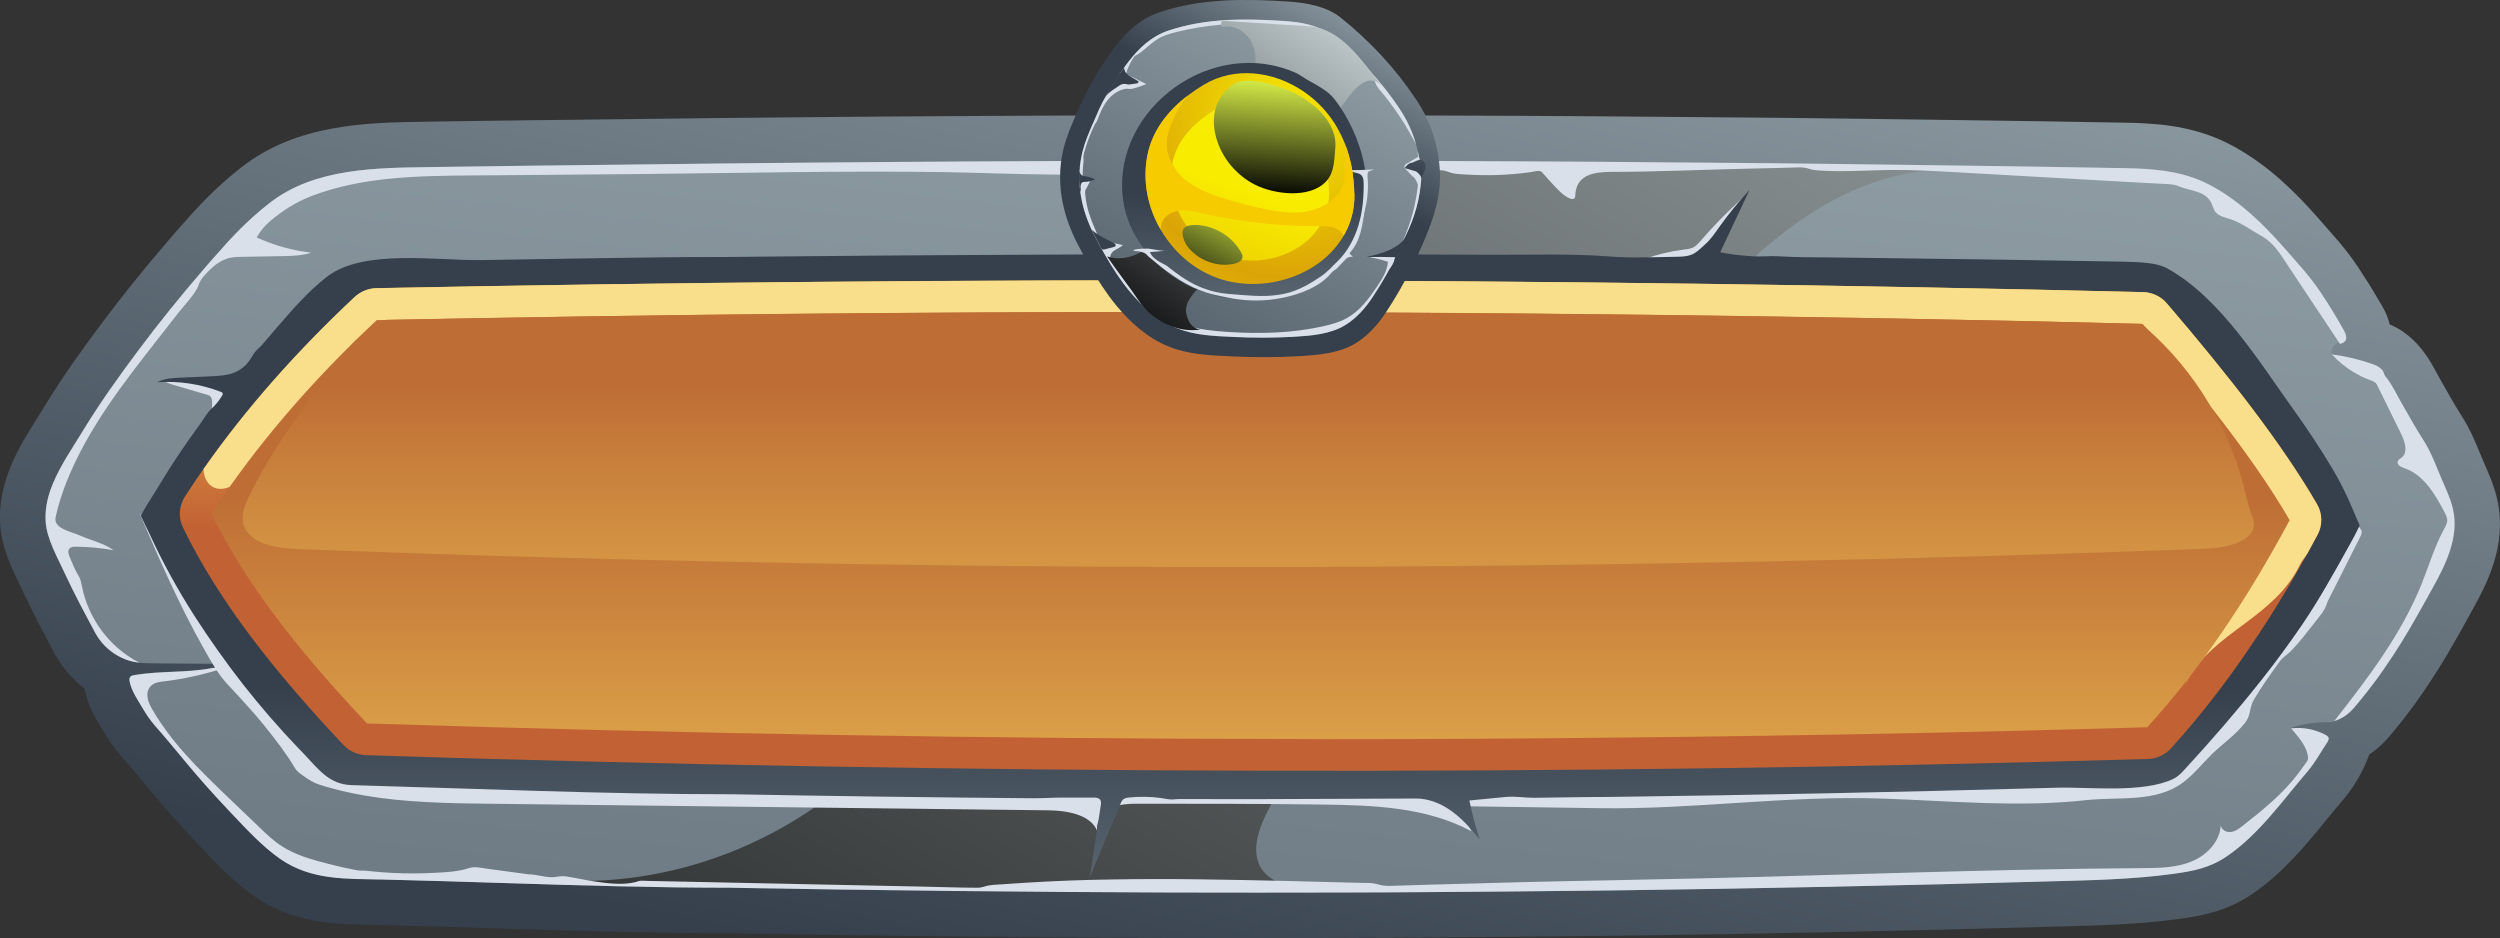 <?xml version="1.0" encoding="UTF-8"?>
<svg xmlns="http://www.w3.org/2000/svg" xmlns:xlink="http://www.w3.org/1999/xlink" viewBox="0 0 481.55 180.7">
  <rect x="0" y="0" width="481.55" height="180.7" fill="#333333" stroke="none"/>
  <defs>
    <style>
      .cls-1 {
        fill: #f6cb00;
        mix-blend-mode: multiply;
      }

      .cls-2 {
        fill: #f9df8c;
      }

      .cls-3 {
        fill: url(#_ÂÁ_Ï_ÌÌ_È_ËÂÌÚ_17-11);
      }

      .cls-4 {
        fill: url(#_ÂÁ_Ï_ÌÌ_È_ËÂÌÚ_17-10);
      }

      .cls-5 {
        fill: url(#_ÂÁ_Ï_ÌÌ_È_ËÂÌÚ_7);
      }

      .cls-6 {
        fill: url(#_ÂÁ_Ï_ÌÌ_È_ËÂÌÚ_11);
      }

      .cls-6, .cls-7, .cls-8, .cls-9 {
        mix-blend-mode: screen;
      }

      .cls-10 {
        fill: #d9e0ea;
      }

      .cls-11 {
        isolation: isolate;
      }

      .cls-7 {
        fill: url(#_ÂÁ_Ï_ÌÌ_È_ËÂÌÚ_11-2);
      }

      .cls-8 {
        fill: url(#_ÂÁ_Ï_ÌÌ_È_ËÂÌÚ_2);
      }

      .cls-9 {
        fill: url(#_ÂÁ_Ï_ÌÌ_È_ËÂÌÚ_2-2);
      }

      .cls-12 {
        fill: url(#_ÂÁ_Ï_ÌÌ_È_ËÂÌÚ_17-6);
      }

      .cls-13 {
        fill: url(#_ÂÁ_Ï_ÌÌ_È_ËÂÌÚ_17-7);
      }

      .cls-14 {
        fill: url(#_ÂÁ_Ï_ÌÌ_È_ËÂÌÚ_17-8);
      }

      .cls-15 {
        fill: url(#_ÂÁ_Ï_ÌÌ_È_ËÂÌÚ_17-5);
      }

      .cls-16 {
        fill: url(#_ÂÁ_Ï_ÌÌ_È_ËÂÌÚ_17-9);
      }

      .cls-17 {
        fill: url(#_ÂÁ_Ï_ÌÌ_È_ËÂÌÚ_17-2);
      }

      .cls-18 {
        fill: url(#_ÂÁ_Ï_ÌÌ_È_ËÂÌÚ_17-3);
      }

      .cls-19 {
        fill: url(#_ÂÁ_Ï_ÌÌ_È_ËÂÌÚ_17-4);
      }

      .cls-20 {
        fill: url(#_ÂÁ_Ï_ÌÌ_È_ËÂÌÚ_12-2);
      }

      .cls-21 {
        fill: url(#_ÂÁ_Ï_ÌÌ_È_ËÂÌÚ_12);
      }

      .cls-22 {
        fill: url(#_ÂÁ_Ï_ÌÌ_È_ËÂÌÚ_14);
      }

      .cls-23 {
        fill: url(#_ÂÁ_Ï_ÌÌ_È_ËÂÌÚ_13);
      }

      .cls-24 {
        fill: url(#_ÂÁ_Ï_ÌÌ_È_ËÂÌÚ_17);
      }
    </style>
    <linearGradient id="_ÂÁ_Ï_ÌÌ_È_ËÂÌÚ_17" data-name="¡ÂÁ˚ÏˇÌÌ˚È „‡‰ËÂÌÚ 17" x1="276.92" y1="-63.98" x2="219.53" y2="196.91" gradientUnits="userSpaceOnUse">
      <stop offset="0" stop-color="#9eacb3"/>
      <stop offset="1" stop-color="#35404c"/>
    </linearGradient>
    <linearGradient id="_ÂÁ_Ï_ÌÌ_È_ËÂÌÚ_17-2" data-name="¡ÂÁ˚ÏˇÌÌ˚È „‡‰ËÂÌÚ 17" x1="260.01" y1="-74.78" x2="196.67" y2="501.43" xlink:href="#_ÂÁ_Ï_ÌÌ_È_ËÂÌÚ_17"/>
    <linearGradient id="_ÂÁ_Ï_ÌÌ_È_ËÂÌÚ_2" data-name="¡ÂÁ˚ÏˇÌÌ˚È „‡‰ËÂÌÚ 2" x1="435.74" y1="-233.84" x2="100.31" y2="355.4" gradientUnits="userSpaceOnUse">
      <stop offset="0" stop-color="#dae6e9"/>
      <stop offset="1" stop-color="#000"/>
    </linearGradient>
    <linearGradient id="_ÂÁ_Ï_ÌÌ_È_ËÂÌÚ_17-3" data-name="¡ÂÁ˚ÏˇÌÌ˚È „‡‰ËÂÌÚ 17" x1="240.83" y1="244.22" x2="240.83" y2="132.46" xlink:href="#_ÂÁ_Ï_ÌÌ_È_ËÂÌÚ_17"/>
    <linearGradient id="_ÂÁ_Ï_ÌÌ_È_ËÂÌÚ_7" data-name="¡ÂÁ˚ÏˇÌÌ˚È „‡‰ËÂÌÚ 7" x1="240.87" y1="49.32" x2="240.87" y2="101.64" gradientUnits="userSpaceOnUse">
      <stop offset="0" stop-color="#f6cb51"/>
      <stop offset="1" stop-color="#c26234"/>
    </linearGradient>
    <linearGradient id="_ÂÁ_Ï_ÌÌ_È_ËÂÌÚ_12" data-name="¡ÂÁ˚ÏˇÌÌ˚È „‡‰ËÂÌÚ 12" x1="240.87" y1="187.88" x2="240.87" y2="95.76" gradientUnits="userSpaceOnUse">
      <stop offset="0" stop-color="#f6cf5a"/>
      <stop offset="1" stop-color="#be6e35"/>
    </linearGradient>
    <linearGradient id="_ÂÁ_Ï_ÌÌ_È_ËÂÌÚ_12-2" data-name="¡ÂÁ˚ÏˇÌÌ˚È „‡‰ËÂÌÚ 12" x1="240.44" y1="157.44" x2="240.44" y2="74.63" xlink:href="#_ÂÁ_Ï_ÌÌ_È_ËÂÌÚ_12"/>
    <linearGradient id="_ÂÁ_Ï_ÌÌ_È_ËÂÌÚ_17-4" data-name="¡ÂÁ˚ÏˇÌÌ˚È „‡‰ËÂÌÚ 17" x1="263.61" y1="-4.08" x2="245.57" y2="26.39" xlink:href="#_ÂÁ_Ï_ÌÌ_È_ËÂÌÚ_17"/>
    <linearGradient id="_ÂÁ_Ï_ÌÌ_È_ËÂÌÚ_17-5" data-name="¡ÂÁ˚ÏˇÌÌ˚È „‡‰ËÂÌÚ 17" x1="263.94" y1="-8.59" x2="205.87" y2="99.13" xlink:href="#_ÂÁ_Ï_ÌÌ_È_ËÂÌÚ_17"/>
    <linearGradient id="_ÂÁ_Ï_ÌÌ_È_ËÂÌÚ_17-6" data-name="¡ÂÁ˚ÏˇÌÌ˚È „‡‰ËÂÌÚ 17" x1="245.77" y1="-1.23" x2="246.06" y2="26.76" gradientTransform="translate(10.96 2.89) rotate(.94) scale(1.06 1) skewX(1.83)" xlink:href="#_ÂÁ_Ï_ÌÌ_È_ËÂÌÚ_17"/>
    <linearGradient id="_ÂÁ_Ï_ÌÌ_È_ËÂÌÚ_17-7" data-name="¡ÂÁ˚ÏˇÌÌ˚È „‡‰ËÂÌÚ 17" x1="212.22" y1="11.46" x2="212.48" y2="36.66" xlink:href="#_ÂÁ_Ï_ÌÌ_È_ËÂÌÚ_17"/>
    <linearGradient id="_ÂÁ_Ï_ÌÌ_È_ËÂÌÚ_17-8" data-name="¡ÂÁ˚ÏˇÌÌ˚È „‡‰ËÂÌÚ 17" x1="266.54" y1="1.73" x2="266.88" y2="33.98" xlink:href="#_ÂÁ_Ï_ÌÌ_È_ËÂÌÚ_17"/>
    <linearGradient id="_ÂÁ_Ï_ÌÌ_È_ËÂÌÚ_17-9" data-name="¡ÂÁ˚ÏˇÌÌ˚È „‡‰ËÂÌÚ 17" x1="223.26" y1="4.85" x2="218.84" y2="12.52" xlink:href="#_ÂÁ_Ï_ÌÌ_È_ËÂÌÚ_17"/>
    <linearGradient id="_ÂÁ_Ï_ÌÌ_È_ËÂÌÚ_17-10" data-name="¡ÂÁ˚ÏˇÌÌ˚È „‡‰ËÂÌÚ 17" x1="215.54" y1="10.41" x2="209.49" y2="33.23" xlink:href="#_ÂÁ_Ï_ÌÌ_È_ËÂÌÚ_17"/>
    <linearGradient id="_ÂÁ_Ï_ÌÌ_È_ËÂÌÚ_2-2" data-name="¡ÂÁ˚ÏˇÌÌ˚È „‡‰ËÂÌÚ 2" x1="261.4" y1="-5.55" x2="213.06" y2="67.64" xlink:href="#_ÂÁ_Ï_ÌÌ_È_ËÂÌÚ_2"/>
    <linearGradient id="_ÂÁ_Ï_ÌÌ_È_ËÂÌÚ_17-11" data-name="¡ÂÁ˚ÏˇÌÌ˚È „‡‰ËÂÌÚ 17" x1="241.66" y1="98.6" x2="239.7" y2="36.8" xlink:href="#_ÂÁ_Ï_ÌÌ_È_ËÂÌÚ_17"/>
    <radialGradient id="_ÂÁ_Ï_ÌÌ_È_ËÂÌÚ_14" data-name="¡ÂÁ˚ÏˇÌÌ˚È „‡‰ËÂÌÚ 14" cx="248.12" cy="22.77" fx="248.12" fy="22.77" r="45.26" gradientUnits="userSpaceOnUse">
      <stop offset="0" stop-color="#f8ec00"/>
      <stop offset=".68" stop-color="#dba406"/>
      <stop offset=".75" stop-color="#deac05"/>
      <stop offset=".86" stop-color="#e7c403"/>
      <stop offset=".99" stop-color="#f7ea00"/>
      <stop offset="1" stop-color="#f8ec00"/>
    </radialGradient>
    <linearGradient id="_ÂÁ_Ï_ÌÌ_È_ËÂÌÚ_13" data-name="¡ÂÁ˚ÏˇÌÌ˚È „‡‰ËÂÌÚ 13" x1="242.4" y1="31.29" x2="218.14" y2="95.12" gradientUnits="userSpaceOnUse">
      <stop offset=".09" stop-color="#f8ec00"/>
      <stop offset=".68" stop-color="#dba406"/>
      <stop offset=".75" stop-color="#deac05"/>
      <stop offset=".86" stop-color="#e7c403"/>
      <stop offset=".99" stop-color="#f7ea00"/>
      <stop offset="1" stop-color="#f8ec00"/>
    </linearGradient>
    <linearGradient id="_ÂÁ_Ï_ÌÌ_È_ËÂÌÚ_11" data-name="¡ÂÁ˚ÏˇÌÌ˚È „‡‰ËÂÌÚ 11" x1="246.25" y1="14.51" x2="244.7" y2="37.92" gradientUnits="userSpaceOnUse">
      <stop offset="0" stop-color="#e0f84b"/>
      <stop offset="1" stop-color="#000"/>
    </linearGradient>
    <linearGradient id="_ÂÁ_Ï_ÌÌ_È_ËÂÌÚ_11-2" data-name="¡ÂÁ˚ÏˇÌÌ˚È „‡‰ËÂÌÚ 11" x1="239.13" y1="36.13" x2="228" y2="57.99" xlink:href="#_ÂÁ_Ï_ÌÌ_È_ËÂÌÚ_11"/>
  </defs>
  <g class="cls-11">
    <g id="Layer_2">
      <g id="Layer_1-2" data-name="Layer_1">
        <g>
          <g>
            <g>
              <path class="cls-24" d="M239.79,180.7c-4.77,0-9.54,0-14.31-.02-28.51-.1-57.09-.41-84.94-.92h-.16c-6.26,0-13.07-.09-20.65-.26-7.98-.18-15.98-.43-23.97-.68-7.37-.23-14.75-.46-22.11-.64l-2.12-.04c-6.7-.1-15.04-.22-22.62-5.56-3.87-2.71-7.04-6.06-9.84-9.01l-1.91-2.02c-2.79-2.96-5.49-6-8-9.02l-1.38-1.66c-1.51-1.82-3.01-3.63-4.59-5.4-1.48-1.71-2.51-3.35-3.34-4.74l-.4-.65c-1.03-1.68-2.44-3.98-3.07-7.02-.03-.15-.05-.29-.07-.43-.81-.6-1.58-1.26-2.3-1.99-1.4-1.44-2.5-2.93-3.37-4.52l-.37-.69c-1.94-3.62-3.94-7.37-5.75-11.28-.26-.58-.54-1.15-.82-1.73-1.48-3.05-3.32-6.84-3.65-11.2-.04-.39-.05-.76-.05-1.16-.07-3.32.63-6.76,2.07-10.22,1.4-3.43,3.33-6.5,5.04-9.21.45-.72.9-1.42,1.31-2.12,3.75-6.17,7.94-11.91,11.17-16.22,4.01-5.37,8.38-10.8,12.97-16.11.81-.96,1.65-1.92,2.49-2.85,2.99-3.44,6.54-7.27,11.44-11.1,10.77-8.43,24.4-8.62,35.35-8.78l1.04-.02c9.53-.16,18.9-.26,28.29-.37l11.33-.13c5.65-.08,11.31-.14,16.98-.2l16.97-.16,16.98-.14,16.92-.1,16.94-.08,16.91-.04c5.63-.02,11.26-.02,16.92-.02s11.26,0,16.9.02c5.58,0,11.22.02,16.85.04l16.83.06,16.85.1c5.62.04,11.23.08,16.84.14l16.75.14c5.64.06,11.24.12,16.85.2,5.05.06,10.14.13,15.23.2l18.26.26c5.6.08,11.19.18,16.76.28,5.59.1,12.08.46,18.53,3.34.84.37,1.74.82,2.65,1.32,6.87,3.79,12.1,9.19,15.88,13.46l.68.77c.74.83,1.48,1.66,2.2,2.51,2,2.24,3.65,4.34,5.05,6.45,1.44,2.17,2.67,4.14,3.77,6.05l.21.34c.6.97,1.52,2.44,2.04,4.41.02.07.04.14.06.22,2.27.93,4.89,2.74,7.21,6.21.77,1.15,1.36,2.25,1.88,3.21.22.42.44.83.68,1.24l.82,1.44c1.13,1.98,2.19,3.85,3.33,5.62,1.62,2.56,2.71,5.22,3.5,7.18.18.41,1.02,2.4,1.02,2.4.81,1.85,1.72,3.94,2.28,6.44,2.02,9-2.33,16.81-4.92,21.47l-.43.79c-.51.93-1.02,1.86-1.54,2.77-.3.57-.62,1.12-.94,1.66-2.24,4-4.55,7.69-6.97,11.15-1.38,1.99-2.87,3.96-4.4,5.85l-.57.69c-.61.75-1.36,1.69-2.32,2.63-.8.78-1.66,1.48-2.57,2.08l-.13.36c-1.17,3.12-2.89,6.02-5.1,8.6-1.06,1.23-2.08,2.48-3.12,3.75-3.88,4.74-8.28,10.12-14.07,14.08-4.93,3.38-9.68,4.26-14.11,4.87-7.78,1.07-15.56,1.28-23.09,1.48l-2.01.05c-28,.8-56.44,1.39-84.53,1.74-13.71.16-27.39.28-41.1.36-3.41,0-6.78.02-10.15.04-6.42.01-12.8.02-19.18.02Z"/>
              <path class="cls-17" d="M468.45,113.45c-.66,1.2-1.31,2.43-1.99,3.61-.26.48-.55.96-.81,1.45-2.04,3.61-4.2,7.14-6.59,10.55-1.27,1.84-2.63,3.61-4.03,5.34-.72.85-1.4,1.77-2.21,2.58-.66.66-1.42,1.18-2.28,1.58-.35.15-.72.37-1.09.48-.46.13-1.01.04-1.49.07-1.12.02-2.23.13-3.35.28-.55.09-1.09.2-1.64.31-.18.04-1.51.46-1.58.39.77.83,1.73,1.47,2.78,1.86.53.2,1.07.35,1.64.42.24.02.48.02.72,0,.53-.07.99.11,1.51.22-.83,2.19-2.06,4.23-3.57,6-4.77,5.58-9.33,12.09-15.46,16.29-3.31,2.28-6.46,2.89-10.38,3.44-7.97,1.09-16.23,1.23-24.15,1.45-28.11.81-56.25,1.38-84.39,1.75-12.09.13-24.15.26-36.24.33-1.6,0-3.2.02-4.8.02-3.37,0-6.77.02-10.14.04-11.15.02-22.27.04-33.41,0-28.27-.11-56.54-.39-84.83-.92-6.92,0-13.84-.11-20.76-.26-2.52-.04-5.06-.11-7.58-.2-12.85-.33-25.68-.83-38.49-1.12-6.98-.18-13.9.22-19.93-4.01-3.53-2.47-6.55-5.82-9.48-8.89-.28-.31-.59-.63-.9-.96-2.63-2.78-5.19-5.67-7.66-8.63-2.04-2.45-4.03-4.9-6.15-7.29-.9-1.03-1.64-2.19-2.34-3.37-.94-1.58-2.04-3.15-2.43-4.99-.04-.31-.07-.68.13-.92.18-.22.46-.28.72-.31,4.99-.9,10.2-.42,15.11-1.4,1.01-.18,1.99-.44,2.96-.77-4.55-.02-9.09-.04-13.62-.09-1.16,0-2.3-.02-3.44-.13-.44-.07-.85-.13-1.29-.22-2.01-.46-3.85-1.55-5.32-3-.72-.74-1.36-1.6-1.86-2.52-2.01-3.77-4.07-7.55-5.87-11.45-1.4-3.07-3.48-6.61-3.7-10.01-.02-.18-.02-.35-.02-.53-.07-2.32.5-4.58,1.4-6.74,1.49-3.61,3.85-7.01,5.76-10.16,3.26-5.36,6.92-10.49,10.69-15.5,4.01-5.36,8.21-10.55,12.59-15.63.81-.94,1.58-1.84,2.36-2.69,3.2-3.68,6.22-6.85,10.34-10.09,8.76-6.83,20.74-6.77,31.14-6.94,13.36-.22,26.41-.33,39.59-.48,5.67-.09,11.32-.15,16.97-.22,5.67-.04,11.3-.09,16.97-.15,5.65-.04,11.28-.09,16.95-.13,5.65-.04,11.28-.07,16.93-.11,5.65-.02,11.25-.07,16.9-.09,5.65,0,11.28,0,16.9-.02s11.25-.02,16.88-.02c3.04,0,6.07,0,9.11.02,2.58-.02,5.19,0,7.77,0,5.61,0,11.21.02,16.84.02,5.61.02,11.23.04,16.84.07,5.61.04,11.21.07,16.82.11s11.21.07,16.82.13c5.58.04,11.19.11,16.77.15,5.61.04,11.19.11,16.79.2,5.58.04,11.17.13,16.75.22,1.16.02,2.34.02,3.5.04,4.42.07,8.82.13,13.23.2,5.58.07,11.17.18,16.73.28,5.32.09,10.34.44,15.13,2.56.63.28,1.29.61,1.93.96,5.26,2.91,9.63,7.14,13.6,11.63.92,1.05,1.86,2.08,2.76,3.15,1.6,1.8,3.13,3.66,4.44,5.63,1.23,1.84,2.39,3.7,3.48,5.58.48.81,1.12,1.69,1.36,2.61.04.11.07.24.07.37-.02.44-.37.61-.74.77-.99.39-2.63,1.38-1.75,2.69.28.44.81.61,1.29.77,1.12.35,2.23.7,3.35,1.03.42.13.81.22,1.23.22.33-.02.61-.07.94,0,1.75.31,3.13,1.8,4.07,3.22.85,1.27,1.51,2.65,2.28,3.99,1.42,2.47,2.8,4.97,4.36,7.4,1.14,1.8,1.99,3.83,2.78,5.82.2.46.39.9.57,1.34.83,1.97,1.8,3.92,2.26,6,1.23,5.45-1.47,10.73-4.03,15.33Z"/>
              <path class="cls-8" d="M379.57,32.98c-11.08-1.47-22.33,2.5-31.64,8.69-9.31,6.2-16.97,14.52-24.55,22.73-11.23,12.2-22.47,24.39-33.68,36.59-6.31,6.85-12.61,13.71-18.92,20.56-3.15,3.44-6.31,6.85-9.46,10.29-1.58,1.71-3.13,3.46-4.73,5.12-5.1,5.32-9.02,12.52-12.31,19.07-1.4,2.78-2.69,5.82-2.21,8.89.5,3.07,2.8,4.71,5.58,5.5,1.51.42,2.96.44,4.51.5,7.23.26,14.45.7,21.68.92-1.6,0-3.2.02-4.8.02-3.37,0-6.77.02-10.14.04-11.15.02-22.27.04-33.41,0-28.27-.11-56.54-.39-84.83-.92-6.92,0-13.84-.11-20.76-.26-2.52-.04-5.06-.11-7.58-.2-.68-.26-1.36-.55-2.04-.85,11.58.28,23.21-2.19,33.79-6.94,6.57-2.93,12.74-6.77,18.31-11.34,6.2-5.1,10.73-11.36,16.05-17.25,7.75-8.56,15.5-17.14,23.25-25.71,15.5-17.14,31.01-34.29,46.51-51.43,3.46-3.85,7.09-7.97,8.01-13.05.94-5.1-2.06-11.3-7.23-11.78.42-.42.81-.81,1.23-1.2,2.58-.02,5.19,0,7.77,0,5.61,0,11.21.02,16.84.02,5.61.02,11.23.04,16.84.07,5.61.04,11.21.07,16.82.11s11.21.07,16.82.13c5.58.04,11.19.11,16.77.15,5.61.04,11.19.11,16.79.2,5.58.04,11.17.13,16.75.22,1.16.02,2.34.02,3.5.04.15.35.28.72.44,1.07Z"/>
              <path class="cls-10" d="M450.01,94.22c.83,2.64,2.27,5.08,4.18,7.08.34.35.72.75.72,1.24,0,.29-.13.55-.26.81-1.27,2.52-2.54,5.05-3.81,7.57-.65,1.28-1.29,2.56-1.94,3.84-.28.56-.58,1.1-.77,1.7-.4,1.23-1.32,2.22-2.11,3.23-1.51,1.93-3.05,3.99-4.78,5.74-.69.7-1.5,1.12-2.09,1.94-1.76,2.4-3.49,4.85-5.01,7.4-.58.96-.63,1.93-.93,2.98-.16.55-.44,1.04-.79,1.5-1.8,2.31-4.33,4.02-6.41,6.06-1.84,1.81-3.46,3.88-5.53,5.42-5.26,3.92-12.19,2.69-18.71,3.4-13.01,1.43-26.14.13-39.22-.31-18.68-.63-35.85,2.12-54.54,1.85-9.05-.13-18.1-.26-27.14-.39.86,1.62,1.71,3.24,2.57,4.85-8.64-4.68-18.89-5.03-28.71-5.16-11.71-.16-23.43-.16-35.15-.16-2.01,0-4.11.02-5.87.99-1.76.97-2.99,3.21-2.13,5.03-.81-3.83-5.8-4.71-9.71-4.75-35.74-.42-71.49-.84-107.23-1.26-4.19-.05-8.38-.1-12.57-.33-3.97-.21-7.94-.58-11.86-1.26-1.95-.34-3.89-.75-5.8-1.25-.96-.25-1.91-.53-2.85-.83-1.16-.37-1.97-.9-2.99-1.61-.6-.42-1.32-.87-1.7-1.51-1.67-2.82-3.72-5.48-5.78-8.04-1.5-1.87-3.09-3.66-4.71-5.43-.82-.9-1.66-1.79-2.49-2.68-1.91-2.03-3.19-4.4-4.57-6.83-4.75-8.4-8.61-17.26-12.41-26.13,10.06,12.71,21.64,24.82,31.7,37.53,2.69,3.4,5.5,6.91,9.37,8.88,3.95,2.02,8.55,2.22,12.98,2.36,107.09,3.55,214.33,2.73,321.36-2.43,5.92-.29,12.08-.65,17.26-3.54,4.23-2.36,7.41-6.19,10.31-10.07,8.21-10.95,14.91-24.83,20.16-37.47Z"/>
              <path class="cls-10" d="M330.51,46.63c-.89,1.22-1.85,2.44-3.17,3.17-1.83,1.02-4.06.94-6.14.69-1.4-.16-2.79-.39-4.17-.68,2.37-.85,4.84-1.43,7.34-1.74.63-.08,1.28-.14,1.85-.44.54-.29.95-.77,1.35-1.23,1.09-1.26,2.21-2.5,3.37-3.7,1.16-1.2,2.35-2.37,3.57-3.51.34-.32.68-.63,1.03-.94.18-.16.36-.32.53-.48.13-.12.29-.31.45-.37-.68,1.25-1.5,2.45-2.26,3.65-.77,1.21-1.55,2.42-2.36,3.6-.45.66-.91,1.31-1.38,1.96Z"/>
              <path class="cls-10" d="M39.81,76c.22.06.45.13.63.28.42.34.43.96.42,1.49-.03,1-.06,2-.1,3,1.28-2.19,2.53-4.4,3.73-6.63-1.99-1.08-4.37-1.07-6.63-1.02-1,.02-1.99.04-2.99.06-.51,0-1.02.02-1.53.03-.23,0-.47,0-.7.01-.12,0-.56-.06-.66.03-.47.44,1.53.91,1.7.97.96.28,1.91.56,2.87.84,1.08.32,2.16.63,3.24.95Z"/>
              <path class="cls-10" d="M52.58,124.04c-.89-1.76-1.79-3.64-1.64-5.6.03-.33.09-.67.29-.93.31-.41.86-.53,1.37-.62,7.25-1.29,14.55-2.32,21.87-3.11-1.46-.55-3.01-.54-4.57-.47-4.95.24-9.92.21-14.87-.07-2.84-.16-5.76-.41-8.49.4,1.16,2.06,1.85,4.35,2.79,6.52.94,2.17,2.21,4.3,4.18,5.61-.16-.68-.62-1.11-.93-1.74Z"/>
              <path class="cls-10" d="M433.62,95c1.67.2,3.36.51,4.86,1.27,1.5.76,2.82,2.01,3.35,3.61.51,1.54.25,3.22-.02,4.82,1.21-1.34,2.12-2.96,2.63-4.7.09-.31.17-.64.11-.96-.05-.26-.18-.49-.31-.71-.78-1.33-1.58-2.64-2.41-3.93-.22-.35-.45-.7-.77-.95-.49-.39-1.13-.51-1.75-.6-.19-.03-.37-.05-.56-.08-2.09-.26-4.19-.29-6.29-.23-.39.01-.73,0-1.11-.08-.4-.08-.79.02-1.19.09-1.03.17-2.07.31-3.11.41-1.04.11-2.09.18-3.13.22-.52.02-1.05.04-1.57.04-.26,0-.52,0-.79,0-.24,0-.52.03-.75,0,.84.15,1.68.31,2.52.47,1.04.2,2.07.41,3.11.62.52.11,1.03.21,1.55.32.18.04.35.06.53.03.3-.05.57-.02.88,0,1.26.08,2.51.15,3.76.29.16.02.31.03.47.05Z"/>
              <path class="cls-18" d="M453.61,99.09c-1.54-3.7-2.86-6.36-4.42-8.94-2.2-3.68-4.68-7.44-7.36-11.18-6.66-9.28-14.19-21.65-24.41-27.29-.16-.1-.34-.18-.5-.24-1.74-.78-4.5-.98-8.12-1.04-5.58-.1-11.14-.2-16.71-.28-5.56-.08-11.14-.18-16.71-.24-5.58-.08-11.14-.16-16.73-.22-1.61-.02-3.23-.04-4.84-.06-3.78-.05-7.56,0-11.33-.24-1.67-.1-3.32.13-5,0-2.05-.16-4.12-.32-6.13-.77,1.88-4.01,3.76-8.01,5.65-12.02-2.06,2.22-3.98,4.57-5.74,7.03-.85,1.19-1.68,2.46-2.79,3.44-.82.73-1.68,1.66-2.72,2.04-.95.35-1.98.37-2.99.38-4.2.07-8.43.28-12.6-.05-7.64-.6-15.38-.3-23.04-.34-20.94-.1-41.89-.17-62.84-.09-5.64.02-11.26.02-16.89.04-11.24.04-22.51.12-33.77.18-5.64.04-11.28.1-16.91.14-5.64.06-11.28.1-16.93.16-15.77,0-31.55.38-47.32.6-8.1.12-22.55-2.2-29.47,3.2-3.72,2.92-6.28,5.88-10.18,10.4-.8.93-1.58,1.89-2.4,2.8-.46.51-1.03.92-1.42,1.48-.56.81-.95,1.64-1.66,2.34-.68.66-1.49,1.19-2.38,1.52-1.35.5-2.81.57-4.24.64l-5.87.26c-1.55.07-3.17.15-4.54.88,4.14-.28,8.34.35,12.22,1.85.15.06.31.13.37.28.06.16-.03.33-.12.48-.58.96-1.25,1.79-2.07,2.53-.77.7-1.35,1.8-1.96,2.64-.81,1.11-1.61,2.22-2.39,3.34-1.75,2.5-3.44,5.04-5.02,7.65-.5.82-1.02,1.66-1.56,2.52-.84,1.32-2,3.16-2.64,4.44.22.48.46.98.66,1.4.38.74.72,1.48,1.06,2.18,2.44,5.32,5.34,10.6,8.6,15.69,2.94,4.58,6.1,9.02,9.38,13.23,3.34,4.24,6.9,8.36,10.62,12.24l1.1,1.14c2.78,2.94,4.88,5.88,9.18,6,24.31.68,48.64,1.76,72.95,1.76h.34c19.3.36,38.61.61,57.91.77,1.89.02,3.82-.13,5.74-.13,1.98,0,3.96,0,5.94,0,.48,0,1.04.04,1.31.43.21.31.17.72.11,1.09-.72,4.63-1.43,9.26-2.14,13.9,1.97-4.73,3.94-9.46,5.92-14.18.14-.33.28-.67.56-.9.32-.26.75-.32,1.15-.36,1.99-.2,4.01-.17,5.99.09.86.11,1.71.37,2.57.28.95-.1,1.91-.07,2.87-.06,4.23,0,8.45.01,12.68.01h.63c10.16,0,20.34-.11,30.49-.12,2.3,0,4.55.86,6.44,2.14,2.29,1.54,4.13,3.64,5.85,5.79-.82-2.47-1.49-5-2.01-7.55,2.34-.23,4.67-.45,7.01-.68,1.88-.18,3.67.18,5.56.16,4.75-.05,9.49-.16,14.24-.16,27.95-.36,56.26-.94,84.11-1.72l2.16-.06c6.32-.18,16.71,1.12,22.55-1.72.88-.42,1.56-1.16,2.22-1.88,5.02-5.44,9.94-11.12,14.55-16.93,2.84-3.58,5.52-7.22,7.96-10.8,3.2-4.7,5.98-9.66,9.3-15.65.36-.66,1.3-2.36,1.82-3.56-.08-.18-.7-1.58-.92-2.1ZM435.13,114.77c-2.3,3.4-4.84,6.82-7.52,10.2-4.14,5.24-8.84,10.7-13.97,16.27-.98.28-3.02.62-7.12.62-1.58,0-3.16-.04-4.66-.08-1.56-.04-3.02-.08-4.38-.08-.56,0-1.1,0-1.62.02l-2.16.06c-27.79.78-56.04,1.36-83.95,1.72-22.33.28-45.02.42-67.47.42-5.56,0-11.12,0-16.69-.02-27.93-.1-56.32-.4-84.37-.92h-.42c-17.65,0-35.55-.58-52.88-1.14-6.46-.2-12.9-.42-19.35-.6-.44-.4-1.1-1.12-1.6-1.66-.38-.42-.76-.84-1.16-1.24l-1.1-1.16c-3.5-3.66-6.86-7.52-9.98-11.52-.94-1.2-2.08-2.29-2.89-3.56-.98-1.55-1.97-3.1-2.95-4.66-.23-.36-.47-.78-.34-1.19.17-.57.9-.72,1.5-.76,8.86-.67,17.72-1.33,26.58-2-8.52-.83-17.05-1.65-25.57-2.48-1.8-.17-3.63-.36-5.3-1.04-1.18-.48-2.28-1.25-3.03-2.3-.32-.45-.57-.95-.9-1.4-.47-.66-.83-1.38-1.2-2.1-.47-.89-.92-1.78-1.37-2.68-.08-.17-.88-1.48-.79-1.62.5-.78.98-1.54,1.42-2.28,2.92-4.8,6.42-9.62,9.16-13.29,3.54-4.74,7.36-9.46,11.34-14.07,3.64-4.22,5.82-6.74,8.78-9.06.32-.24,2.26-1.48,9.64-1.48,2.3,0,4.66.12,6.94.22,2.18.1,4.22.18,6.12.18h.74c4.74-.06,9.48-.14,14.25-.22,10.8-.18,21.97-.38,32.93-.38,5.74-.06,11.36-.1,17.01-.16,5.64-.04,11.26-.1,16.91-.14,11.24-.06,22.49-.14,33.73-.18,5.62-.02,11.24-.02,16.85-.04,5.76-.02,11.54-.02,17.31-.02,32.21,0,65,.16,100.22.5,5.58.06,11.14.12,16.73.2,5.56.06,11.14.14,16.71.22,5.56.06,11.12.16,16.69.24,5.56.08,11.12.18,16.69.28,2.68.04,3.86.16,4.36.26,6.5,3.78,12.4,12.24,17.61,19.71,1.06,1.52,2.1,3.02,3.1,4.42.99,1.38,2.66,2.84,2.47,4.73-5.69,2.62-11.98,3.94-18.25,3.83,6.78.08,13.56.56,20.3,1.42.47.06.95.13,1.37.35,1.02.55,1.33,1.77,1.97,2.65.29.4.71.63.97,1.05.14.23,1.04,1.81.93,2.01-2.96,5.36-5.52,9.84-8.32,13.97Z"/>
              <path class="cls-10" d="M448.39,142.83s-.06.09-.09.13c-1.26,1.89-2.35,3.91-3.83,5.65-4.78,5.56-9.32,12.08-15.47,16.29-3.3,2.26-6.44,2.88-10.36,3.42-7.98,1.1-16.23,1.24-24.15,1.46-28.13.8-56.26,1.38-84.39,1.74-13.69.16-27.35.28-41.04.36-3.38,0-6.76.02-10.14.04-11.14.02-22.27.04-33.41,0-28.27-.1-56.54-.4-84.81-.92-6.92,0-13.85-.1-20.77-.26-15.37-.34-30.73-.96-46.08-1.32-6.98-.16-13.91.22-19.91-4-3.54-2.48-6.56-5.82-9.48-8.88-.3-.32-.6-.64-.9-.96-2.64-2.8-5.2-5.68-7.66-8.64-2.04-2.44-4.04-4.9-6.16-7.28-.9-1.04-1.64-2.2-2.34-3.38-.94-1.58-2.04-3.14-2.42-4.98-.06-.32-.08-.68.12-.92.18-.22.46-.28.72-.32,5-.88,10.2-.4,15.13-1.38.86-.04,1.74-.08,2.62-.14-3.88,1.3-7.88,2.2-11.94,2.7-.92.1-1.94.24-2.58.9-1.2,1.26-.56,3.02.14,4.26.6,1.08,1.26,2.12,1.96,3.12,1.4,2.04,2.94,3.96,4.58,5.78,2.6,2.9,5.4,5.6,8.22,8.3,1.98,1.9,3.96,3.8,5.96,5.7,1.38,1.34,2.76,2.66,4.38,3.7,2.72,1.76,5.92,2.62,9.04,3.42,1.54.4,3.1.76,4.66,1.06.56.1,1.1.24,1.68.22.58-.04,1.16.06,1.76.12,1.36.14,2.74.26,4.12.32,2.76.14,5.54.14,8.3-.02,2.22-.12,4.36-.22,6.46-.9,1.04-.34,2.1-.1,3.14.06,2.8.38,5.6.76,8.4,1.14,1.66,0,3.28.68,4.94.54.48-.04.96-.18,1.44-.18.32-.02.64.02.96.06,1.88.28,3.76.74,5.66,1,2.4.34,5.14.66,7.54.08.18-.04.34-.12.54-.18.56-.18,1.22-.06,1.8-.06,3.52.08,7.04.16,10.58.22,7.04.16,14.11.3,21.17.44,7.06.16,14.15.3,21.21.44,3.52.08,7.04.2,10.56.22.48,0,.88-.08,1.34-.22,1.14-.4,2.44-.36,3.64-.46,1.4-.1,2.8-.2,4.22-.28,5.62-.36,11.24-.56,16.89-.64,5.64-.1,11.28-.1,16.93-.02,5.62.06,11.26.2,16.91.32,1.24.04,2.48.06,3.72.1,3.44.08,6.86.16,10.3.26.96.02,1.96-.04,2.9.2.92.26,1.68.42,2.66.38,2.82-.08,5.66-.18,8.5-.26,5.66-.16,11.34-.32,17.01-.46,5.66-.14,11.34-.26,17.01-.36,1.56-.04,3.12-.06,4.68-.1,32.91-.58,64.82-2.04,97.74-2.24,3.24-.02,6.56-.06,9.54-1.32,2.9-1.22,5.4-3.88,5.52-6.96.06.78.96,1.4,1.8,1.34.94-.06,1.74-.68,2.48-1.26,3.83-3,7.7-6.14,10.65-10.04.54-.71,1.03-1.45,1.58-2.16.21-.26.31-.5.3-.84-.08-1.9-1.59-3.72-2.75-5.09-.17-.2-.33-.39-.5-.59,2.27-.27,4.62.17,6.64,1.26.26.14.53.32.59.6.05.23-.05.46-.18.67Z"/>
              <path class="cls-10" d="M468.46,113.45c-.66,1.2-1.32,2.42-2,3.6-.26.5-.54.98-.82,1.46-2.02,3.6-4.2,7.14-6.58,10.54-1.28,1.84-2.62,3.62-4.02,5.34-1.32,1.58-2.42,3.22-4.38,4.1-.34.16-.68.28-1.02.38,6.5-8.28,12.96-16.75,16.87-26.53,1.4-3.5,2.46-7.14,4.28-10.46.3-.54.62-1.12.6-1.74-.02-.5-.26-.96-.48-1.4-1.84-3.48-4.02-7.28-7.74-8.54-.68-.24-1.54-.68-1.32-1.34.12-.34.48-.5.76-.72,1.26-1,.66-3-.06-4.46-1.57-3.18-3.1-6.38-4.69-9.54-.34-.67-1-.79-1.65-1.05-1.81-.7-3.5-1.69-5.01-2.91-.72-.59-1.4-1.22-2.03-1.91,2.63.33,5.22.95,7.72,1.82.68.24,1.41.55,1.91,1.09.25.27.35.55.45.89.11.36.39.62.62.92,1.06,1.42,1.79,3.03,2.67,4.55,1.42,2.48,2.8,4.98,4.36,7.4,1.14,1.8,1.98,3.84,2.78,5.82.2.46.38.9.56,1.34.84,1.98,1.8,3.92,2.26,6,1.22,5.44-1.46,10.72-4.02,15.33Z"/>
              <path class="cls-10" d="M451.63,65.77c-.22.26-.56.4-.9.48-3.26-4.92-6.54-9.82-9.8-14.75-1.66-2.48-2.86-4.7-5.44-6.12-2.06-1.12-3.84-2.56-6.12-3.24-.98-.3-2.08-.56-2.68-1.38-.34-.46-.46-1.06-.7-1.58-1.16-2.46-3.94-2.34-6.1-3.22-.7-.3-1.26-.42-2.04-.48-2.12-.12-4.24-.22-6.36-.34-4.24-.24-8.46-.48-12.7-.72-7.42-.42-14.85-.84-22.27-1.26-4.08-.22-8.18-.46-12.28-.42-4.04.04-8.06.34-12.1.18-1.26-.05-2.56-.04-3.76-.43-1.18-.39-2.44-.22-3.67-.19-3.02.07-6.04.14-9.06.21-8.46.2-16.94.6-25.4.6-1.59.04-3.24.09-4.65.82-1.46.75-2.05,1.99-2.16,3.55-.01.21.01.49-.13.66-.26.31-.61.21-.94.08-1.17-.46-2.2-1.61-3.05-2.5-.63-.65-1.22-1.34-1.83-2.01-.4-.44-.56-.77-1.13-.78-.51-.01-1.09.17-1.6.24-2.05.28-4.11.46-6.18.54-2.06.07-4.11.04-6.17-.09-.94-.06-1.95-.06-2.87-.32-.58-.17-1.09-.43-1.7-.48-2.06-.17-4.22.04-6.29.06-2.12.03-4.25.05-6.37.08-8.49.11-16.99.22-25.48.32-3.69.05-7.39.09-11.08.14-1.92.02-3.84.25-5.59,1.1-2.54,1.23-.83,4.42-1.24,6.55-.25-2.68-.83-5.85-3.3-6.92-.92-.4-1.94-.41-2.94-.42-.13,0-.25,0-.38,0-4.23-.04-8.47-.08-12.71-.11-6.99-.05-13.92-.36-20.92-.47-19.59-.28-39.17.2-58.76.38-8.5.06-17.03.14-25.53.22-2.12.02-4.26.04-6.38.04-10.46.1-21.19.24-30.93,4-2.93,1.13-5.5,2.77-7.87,4.77-1.06.89-1.95,1.97-2.63,3.18,3.32,1.52,6.89,2.52,10.52,2.93-1.83.6-3.8.64-5.73.67-2.48.04-4.97.08-7.45.13-.89.01-1.79.03-2.65.24-1.53.38-2.82,1.34-3.91,2.45-.56.57-1.17,1.2-1.59,1.89-.3.49-.41,1.06-.69,1.56-.91,1.66-2.4,3.14-3.57,4.63-1.27,1.62-2.54,3.24-3.8,4.86-6.78,8.64-13.67,17.45-17.73,27.67-.88,2.22-1.62,4.48-2.12,6.82-.48,2.24,2.82,2.74,4.92,3.66,2.08.92,4.4,1.4,6.24,2.74-2.4-.44-4.84-.66-7.3-.68-.42,0-.92.02-1.2.36-.38.42-.18,1.08.04,1.62.54,1.3,1.02,2.5,1.74,3.68.36.62.48,1.24.62,1.94.3,1.54.76,3.02,1.4,4.44,1.26,2.86,3.14,5.42,5.5,7.48,1.28,1.1,2.66,2.06,4.16,2.82-.44-.06-.86-.12-1.3-.22-2.02-.46-3.86-1.54-5.32-3-.72-.74-1.36-1.58-1.86-2.5-2.02-3.78-4.06-7.56-5.86-11.46-1.4-3.06-3.48-6.6-3.7-10-.02-.18-.02-.34-.02-.52-.06-2.32.5-4.58,1.4-6.74,1.48-3.62,3.86-7.02,5.76-10.16,3.26-5.36,6.92-10.48,10.68-15.51,4-5.36,8.2-10.56,12.58-15.63.8-.94,1.58-1.84,2.36-2.7,3.2-3.68,6.22-6.86,10.34-10.08,8.74-6.84,20.73-6.78,31.13-6.94,13.37-.22,26.41-.34,39.6-.5,5.66-.08,11.3-.14,16.97-.2,5.66-.06,11.3-.1,16.97-.16,5.64-.04,11.28-.1,16.95-.14,5.64-.04,11.28-.06,16.93-.1,5.64-.02,11.26-.06,16.91-.08,5.64-.02,11.26-.02,16.91-.04,5.62-.02,11.24-.02,16.89-.02s11.24,0,16.87.02c5.6,0,11.22.02,16.85.04,5.6.02,11.22.04,16.83.06,5.62.04,11.22.06,16.83.1,5.6.04,11.2.08,16.81.14,5.6.04,11.2.1,16.79.14,5.6.06,11.18.12,16.79.2,5.58.06,11.16.14,16.75.22,5.58.08,11.16.16,16.75.24,5.58.08,11.16.18,16.73.28,5.32.1,10.32.44,15.13,2.58.64.28,1.28.6,1.92.96,5.26,2.9,9.64,7.14,13.6,11.62.92,1.04,1.86,2.08,2.76,3.14,1.6,1.8,3.12,3.66,4.44,5.64,1.58,2.38,3.08,4.8,4.46,7.3.36.66.72,1.56.22,2.14Z"/>
            </g>
            <g>
              <path class="cls-5" d="M446.38,103.05c-3.91,7.34-8.07,14.34-12.54,20.94-4.86,7.25-10.09,14.03-15.72,20.21-1.13,1.22-2.72,1.96-4.4,1.99-112.83,3.3-227.27,3-343.25-.73-1.62-.06-3.18-.76-4.28-1.93-12.84-13.61-23.97-27.46-30.97-41.98-.92-1.9-.73-4.13.4-5.9,1.16-1.8,2.35-3.58,3.58-5.32,8.29-11.83,18.1-22.81,29.17-33.18,1.13-1.01,2.6-1.62,4.1-1.65,114.23-2.26,227.67-1.99,340.37.76,1.74.06,3.39.83,4.53,2.17,11.83,13.79,22.17,27,28.96,38.71,1.04,1.8,1.07,4.04.06,5.9Z"/>
              <path class="cls-2" d="M446.38,103.05c-.62,1.16-1.24,2.31-1.87,3.46-.44.8-1.12,1.44-1.5,2.26-2.29,4.86-6.41,8.21-10.64,11.35-4.5,3.34-9.27,6.82-11.58,11.92.49-.88.97-1.76,1.46-2.63,5.16-9.32,10.3-18.61,15.05-28.15-.7-1.22-1.47-2.45-2.23-3.64-3.06-4.8-6.6-9.29-10.55-13.42-1.8-1.87-3.85-3.55-5.53-5.53-1.16-1.31-2.75-1.62-4.4-2.11-6.85-2.02-13.97-2.6-21.07-3.12-89.28-6.76-179.02-9.02-268.4-3.76-26.3,1.53-51.67,9.85-75.71,20.64-1.38.61-2.48,1.74-3.73,2.63-1.22.89-2.81,1.56-4.28,1.04-1.44-.52-2.17-2.08-2.2-3.64,8.29-11.83,18.1-22.81,29.17-33.18,1.13-1.01,2.6-1.62,4.1-1.65,114.23-2.26,227.67-1.99,340.37.76,1.74.06,3.39.83,4.53,2.17,11.83,13.79,22.17,27,28.96,38.71,1.04,1.8,1.07,4.04.06,5.9Z"/>
              <path class="cls-21" d="M441.03,100.21c-8.56,15.93-17.52,29.02-27.43,39.87-32.75.98-65.98,1.62-99.37,1.96-19.32.24-38.68.34-58.03.34-2.17,0-4.31,0-6.48-.03-58.74-.03-118.94-1.07-179.02-3-14.55-15.38-24.06-28.22-29.96-40.42,8.35-12.78,19.05-25.35,31.83-37.27.61,0,1.19-.03,1.8-.03,50.45-1.01,101.42-1.53,151.6-1.53,16.33,0,32.69.06,49.11.18,25.35.15,50.76.43,76.07.86,4.95.06,9.91.15,14.83.24.06.03.12.03.18,0,1.99.06,4.01.09,5.99.12,13.45.24,26.88.55,40.27.89h.28c.21.24.43.49.64.73,4.71,5.53,8.87,10.55,12.51,15.23,6.57,8.38,11.5,15.5,15.2,21.86Z"/>
              <path class="cls-20" d="M425.16,105.68c-57.21,2.17-114.51,3.3-171.78,3.52h-2.32c-64.15.18-128.3-.95-192.39-3.39-3.55-.15-9.05-.28-11.25-3.64-1.28-2.02-.52-4.4.46-6.36,3.18-6.6,7.22-12.72,11.62-18.59,2.11-2.81,4.31-5.56,6.54-8.32.52-.61.92-1.19,1.31-1.9,1.19-2.02,3.79-3.3,5.72-4.59.43-.28.86-.55,1.28-.8,50.45-1.01,101.42-1.53,151.6-1.53,62.01,0,124.75.76,186.45,2.29.31.21.61.49.92.73l.09.09c4.74,4.16,8.81,9.05,12.05,14.49.12.21.24.43.37.64,2.54,4.31,4.53,8.96,5.93,13.76.7,2.38,1.07,4.86,2.02,7.19,2.02,4.92-4.86,6.24-8.62,6.39Z"/>
            </g>
          </g>
          <g>
            <g>
              <path class="cls-19" d="M277.36,34.54c0,.12,0,.22,0,.33-.09,2.2-.5,4.29-1.12,6.32-.63,2.09-1.47,4.14-2.39,6.26-.58,1.33-1.19,2.63-1.83,3.93-.04.08-.08.17-.13.24-1.45,2.91-3.07,5.73-4.86,8.44-.63.97-1.34,1.93-2.14,2.83-1.06,1.21-2.29,2.32-3.68,3.18-3.26,2.03-7.45,2.33-11.25,2.55-4.25.23-8.52.23-12.78.02-4.06-.19-8.12-.32-11.95-1.84-4.11-1.64-7.48-4.63-10.19-7.93,0-.02-.03-.03-.04-.05-2-2.45-3.73-5.15-5.25-7.84-.43-.75-.85-1.5-1.26-2.24-.27-.5-.53-.98-.78-1.47-.32-.6-.61-1.2-.89-1.8-1.33-2.91-2.19-5.88-2.5-8.86-.17-1.72-.17-3.43.03-5.16.12-.96.29-1.91.52-2.87.28-1.11.65-2.24,1.09-3.37.13-.3.24-.61.38-.92.4-.99.81-1.98,1.26-2.95.24-.54.48-1.06.73-1.6.51-1.09,1.06-2.18,1.64-3.26.39-.71.78-1.41,1.21-2.11.52-.89,1.07-1.75,1.65-2.61.03-.06.07-.11.11-.17.29-.43.58-.85.88-1.27.25-.35.49-.69.75-1.02.04-.06.09-.12.14-.18,2.23-2.92,4.88-5.5,8.62-6.75,7.94-2.67,16.2-2.63,24.8-2.07,3.46.23,7.31.88,10.05,3.05,5.68,4.54,10.64,9.84,14.58,15.81.05.07.1.13.14.19,1.55,2.34,2.71,4.9,3.47,7.57,0,0,0,.02,0,.04.14.5.27.99.38,1.5.09.38.16.76.23,1.15,0,.02,0,.03,0,.05h0c.19,1.07.31,2.15.37,3.24.03.56.03,1.1.02,1.63Z"/>
              <path class="cls-15" d="M273.65,34.53c0,.1,0,.2,0,.3-.08,1.96-.45,3.82-1.01,5.63-.56,1.86-1.32,3.69-2.14,5.57-.52,1.18-1.07,2.34-1.64,3.5-.03.07-.07.15-.11.22-1.3,2.6-2.76,5.1-4.37,7.52-.56.86-1.21,1.72-1.93,2.52-.95,1.08-2.06,2.07-3.31,2.83-2.93,1.81-6.69,2.07-10.11,2.27-3.82.21-7.66.21-11.49.02-3.65-.17-7.3-.29-10.74-1.64-3.69-1.46-6.72-4.12-9.16-7.07,0-.02-.03-.03-.03-.04-1.8-2.18-3.35-4.58-4.71-6.98-.39-.67-.76-1.34-1.13-2-.24-.44-.48-.88-.7-1.31-.29-.54-.55-1.07-.8-1.61-1.2-2.6-1.97-5.23-2.25-7.89-.16-1.53-.16-3.06.03-4.59.1-.85.26-1.7.47-2.55.25-.99.58-2,.98-3,.11-.27.22-.55.34-.82.36-.89.73-1.76,1.13-2.63.22-.48.43-.95.66-1.42.46-.97.95-1.94,1.48-2.9.35-.63.7-1.26,1.09-1.88.47-.79.96-1.56,1.48-2.33.03-.05.06-.1.1-.15.26-.38.52-.76.79-1.13.23-.31.44-.62.68-.91.03-.05.08-.1.12-.16,2.01-2.6,4.38-4.9,7.74-6.02,7.14-2.38,14.56-2.34,22.29-1.84,3.11.21,6.57.78,9.03,2.72,5.1,4.05,9.56,8.77,13.1,14.08.04.06.09.11.12.17,1.39,2.08,2.44,4.37,3.12,6.75,0,0,0,.02,0,.03.13.44.24.89.34,1.34.08.34.15.68.21,1.02,0,.02,0,.03,0,.04h0c.17.95.28,1.92.33,2.88.03.49.03.98.02,1.45Z"/>
              <path class="cls-10" d="M269.62,21.01c1.39,2.08,2.44,4.37,3.12,6.75-.16-.32-.34-.62-.49-.91-.56-1.03-1.15-2.06-1.76-3.06-1.19-1.9-2.49-3.73-3.9-5.48-.6-.75-1.3-1.41-1.65-2.33-.3-.76-.92-1.36-1.48-1.94-1.89-1.93-4.12-3.46-6.18-5.18-1.19-1-2.35-2.07-3.75-2.75-1.37-.66-2.9-.89-4.41-.97-.56-.03-1.1-.04-1.66-.05-.23,0-.44,0-.66-.07-.24-.08-.5-.09-.76-.12-.7-.08-1.4-.14-2.1-.19-5.84-.43-11.75.06-17.44,1.48-1.04.26-2.09.56-3.05,1.06-.14.08-.27.16-.41.23-.89.56-1.68,1.26-2.48,1.93-.4.34-.81.67-1.24.96-.17.12-.34.21-.53.3-.3.15-.48.47-.66.75-.39.6-.63,1.22-.93,1.86-.05.1-.1.18-.12.3-.08.34-.13.69-.2,1.03-.43-.02-.85-.14-1.22-.36.03-.05.06-.1.1-.15.26-.38.52-.76.79-1.13.23-.31.44-.62.68-.91.03-.05.08-.1.12-.16,2.01-2.6,4.38-4.9,7.74-6.02,7.14-2.38,14.56-2.34,22.29-1.84,3.11.21,6.57.78,9.03,2.72,5.16,4.09,9.65,8.87,13.22,14.25Z"/>
              <path class="cls-10" d="M273.3,30.15c-.02.11-.04.22-.07.33-.07-.43-.18-.87-.14-1.31v-.04c.08.34.15.68.21,1.02Z"/>
              <path class="cls-10" d="M270.57,32.3c.06.14.17.26.27.37.36.38.72.76,1.08,1.14.13.14.27.22.41.34.28.25.46.66.62.99.13.28.18.39.15.69-.03.25-.06.49-.09.74-.07.49-.14.98-.23,1.46-.17.97-.38,1.94-.63,2.89-.5,1.91-1.16,3.78-1.98,5.58,0,.02-.02.04-.02.05.19-.42.45-.82.66-1.24.21-.43.42-.86.61-1.29.38-.87.73-1.77,1.02-2.67.59-1.81,1-3.69,1.21-5.58.05-.44.09-.87.12-1.31.01-.21.05-.43.03-.64-.02-.2-.05-.4-.07-.61-.06-1.04-.19-2.07-.4-3.09l-2.29,1.35c-.24.14-.5.32-.52.6,0,.08.01.15.04.22Z"/>
              <path class="cls-10" d="M212.26,19.9c-.37.71-.71,1.44-1,2.19-.3.76-.67,1.48-.99,2.23-.27.63-.53,1.25-.78,1.89-.4,1.01-.73,2.01-.98,3-1.26,5.09-.51,10.12,1.75,15.04.25.54.51,1.07.8,1.61.57,1.09,1.18,2.2,1.83,3.31,1.37,2.41,2.93,4.84,4.75,7.02,2.44,2.94,5.47,5.61,9.16,7.07,3.44,1.35,7.09,1.47,10.74,1.64,3.83.19,7.67.19,11.49-.02,3.42-.2,7.19-.47,10.11-2.27,2.18-1.34,3.91-3.33,5.23-5.35.63-.95,1.24-1.92,1.83-2.91.3-.51.6-1.02.89-1.53.23-.4.41-.83.7-1.2.18-.23.33-.48.47-.74.31-.57.56-1.17.72-1.79-.01.04-.36.08-.41.09-.15.02-.3.04-.45.04-.11,0-.19-.02-.3-.04-.14-.03-.28,0-.41,0-1.18.12-2.36.25-3.54.36,1.17.22,2.33.51,3.47.88-.12,1.71-1.06,3.24-2.02,4.66-1.57,2.35-3.3,4.71-5.76,6.12-1.43.82-3.05,1.28-4.66,1.64-5.94,1.33-12.1,1.49-18.17,1.11-2.92-.18-5.86-.49-8.66-1.34-1.39-.43-2.73-.99-3.99-1.72-.88-.52-1.72-1.12-2.48-1.8-.34-.31-.64-.71-1.04-.93-.09-.05-.17-.1-.25-.16-.47-.38-.9-.84-1.33-1.28-.91-.94-1.74-1.96-2.51-3.01-.79-1.08-1.63-2.13-2.29-3.3-.14-.26-.37-.5-.35-.81.01-.19.04-.38.12-.55.16-.37.47-.66.81-.88.52-.33,1.13-.55,1.56-.99-.05.06-.64-.11-.74-.13-.26-.05-.51-.1-.76-.16-.51-.11-1.01-.23-1.52-.37-.2-.05-.38-.1-.59-.1-.16,0-.29,0-.44-.07-.39-.18-.61-.56-.79-.94-.03-.07-.06-.14-.09-.21-.2-.47-.41-.94-.61-1.41-.82-1.88-1.47-3.87-1.69-5.91-.04-.34-.11-.74-.07-1.08.02-.17.16-.35.24-.5.19-.37.38-.74.57-1.12.06-.11.11-.23.1-.35-.03-.23-.3-.35-.53-.39-.22-.04-.39-.1-.59-.18-.08-.03-.19,0-.24-.06-.08-.1-.03-.44-.03-.55,0-.44.03-.87.05-1.31.04-.59.17-1.2.11-1.79-.07-.74.26-1.59.47-2.28.24-.82.54-1.61.86-2.4.2-.49.41-.97.64-1.44.1-.21.18-.45.32-.64.08-.11.17-.19.23-.31.19-.37.31-.79.47-1.18.32-.78.69-1.55,1.14-2.27.03-.04.06-.09.08-.13.77-1.16,1.85-2.18,3.18-2.61.4-.13.83-.25,1.26-.18.21.03.4.05.61.01.66-.13,1.31-.36,1.94-.58.3-.11.6-.22.9-.34-1.22-.61-2.44-1.21-3.66-1.82-.32.11-.63.25-.92.43-.09.05-.18.12-.28.16-.07.03-.14.05-.21.09-.22.13-.38.4-.55.59-.23.27-.46.54-.69.8-.12.13-.23.27-.35.4-.09.1-.13.2-.2.31-.17.28-.39.54-.57.81-.18.28-.36.56-.53.84-.21.35-.41.7-.59,1.06Z"/>
              <path class="cls-12" d="M270.66,32.32c0,.09.11.13.2.15.4.11.79.23,1.19.34.3.09.67.13.9.34.48.43.9.85.91,1.51,0-.03,0-.05,0-.08.06-.26-.04-.43.07-.67.07-.16.15-.33.23-.49.15-.32.3-.65.37-1,.12-.61-.1-1.36-.68-1.56-.35-.12-.74-.01-1.09.14-.21.09-.41.21-.62.29-.16.07-.31.08-.47.11-.35.08-.71.51-.95.76-.04.04-.08.09-.07.14Z"/>
              <path class="cls-13" d="M212.39,48.06c-.05-.02-.1-.05-.14-.09-.24-.23-.39-.63-.54-.92-.22-.4-.44-.79-.64-1.2-.29-.54-.55-1.07-.8-1.61.07.07.15.13.21.18,1.18,1.01,2.65,1.66,4.02,2.38.12.06.24.13.32.23.08.1.12.26.05.37-.07.1-.19.14-.31.17-.45.12-.9.23-1.36.35-.23.06-.55.21-.8.12Z"/>
              <path class="cls-14" d="M269.19,47.27c-1.68,1.2-3.86,1.73-5.97,2.22,1.86-.01,3.72,0,5.58.05-.23.32-.3.72-.19,1.09.37-.85.74-1.7,1.11-2.54.36-.82.65-1.71,1.1-2.5-.01.28-.47.67-.68.88-.29.29-.6.56-.94.81Z"/>
              <path class="cls-16" d="M219.35,15.73c-.07.1-.13.21-.2.31-.5.07-1.01.16-1.52.22-.34.04-.61-.04-.94-.09-.4-.06-.78.11-1.11.33-.44.29-.88.59-1.31.88-.44.3-.84.65-1.19,1.05.82-1.49,1.7-2.94,2.67-4.35.26-.38.52-.76.79-1.13,0,.07-.02.14,0,.21.12.95.82,1.34,1.54,1.78.42.26.85.52,1.27.78Z"/>
              <path class="cls-4" d="M207.93,32.29c-.01.13-.08.25-.07.39,0,.19.07.37.15.55.03.06.06.12.09.18.05.09.1.18.16.25.14.16.34.2.54.24.75.13,1.47.32,2.16.64-.05-.02-.37.16-.43.18-.17.06-.33.11-.5.16-.33.09-.67.14-1.01.16-.28.02-.48-.05-.68.21-.16.2-.2.48-.2.73,0,.35.09.7,0,1.04-.35-1.56-.36-3.12-.2-4.71Z"/>
              <path class="cls-9" d="M230.42,55.93c-1.18,1.31-2.22,2.78-1.94,4.35.3,1.65,1.11,3.02,2.78,3.19-4.52.75-9.39-1.8-11.95-5.6-1.89-2.81-4.18-5.69-6.07-8.49,2.8.98,6-.1,8.28-2.01,2.28-1.9,3.83-4.52,5.34-7.08,3.91-6.64,7.82-13.29,11.73-19.93,1.12-1.9,2.25-3.83,2.85-5.96s.6-4.51-.47-6.44c-1.07-1.93-3.37-3.26-5.52-2.75-.22.05-.32-.84-.17-1.02.15-.17.42-.17.64-.16,5.43.34,10.85.69,16.28,1.03,6.12.39,10.4,6.89,14.13,11.77-2.72-3.56-5.97.96-7.33,2.86-3.31,4.63-6.74,9.17-10.2,13.69-3.32,4.32-6.7,8.6-10.13,12.84-2.03,2.5-4.08,4.99-6.14,7.47-.57.68-1.35,1.43-2.08,2.24Z"/>
              <path class="cls-3" d="M262.8,31.91c-.42-2.31-1.2-4.71-2.25-6.99-.94-2.05-2.16-4.12-3.58-5.9-1.28-1.61-3.34-2.62-5.11-3.62-.77-.44-1.44-.99-2.24-1.35-16.09-7.17-35.02,6.74-33.39,23.62.27,2.83,1.17,5.59,2.64,8.07,4.02,6.85,11.38,11.21,19.44,11.98,2.98.28,6.02.15,8.93-.54,5.9-1.4,10.74-5.14,13.61-10.31,2.44-4.38,2.84-10.13,1.95-14.96ZM255.58,44.61c-2.16,3.89-5.79,6.69-10.23,7.75-2.18.52-4.47.62-6.7.4-6.05-.57-11.58-3.84-14.61-8.99-1.09-1.86-1.77-3.93-1.98-6.06-.06-.66-.09-1.32-.07-1.98,0-.29.05-.59.04-.88,0-.15-.05-.29-.09-.44-.12-.44-.1-.94,0-1.38.1-.48.35-.95.77-1.2.32-.2.71-.25,1.09-.29.88-.09,1.77-.13,2.66-.1-1.13-.18-2.25-.35-3.38-.53-.05,0,.37-1.35.42-1.47.18-.46.44-.88.66-1.33.35-.72.86-1.4,1.34-2.04.99-1.3,2.14-2.47,3.42-3.48,1.29-1.01,2.7-1.87,4.2-2.53,1.5-.66,3.09-1.13,4.72-1.36,1.65-.24,3.33-.25,4.97,0,1.49.22,2.95.65,4.33,1.27.6.27,1.11.69,1.68,1.01,1.33.76,2.87,1.52,3.84,2.73,1.07,1.34,1.98,2.88,2.69,4.43.79,1.72,1.37,3.52,1.69,5.25.36,1.97.42,3.89-.03,5.85-2.29.12-4.59.15-6.89.09,2.09.23,4.18.46,6.27.69.66.07.31.67.17,1.08-.12.36-.18.72-.18,1.11,0,.35-.03.67-.14,1-.08.25-.19.48-.3.72-.06.12-.12.24-.18.36-.04.08-.19.26-.19.35Z"/>
              <path class="cls-10" d="M257.66,50.32c1.93-1.91,3.25-4.37,4.02-6.97.77-2.59,1.02-5.32.99-8.03,0-.39-.04-.79-.18-1.16-.2-.51-.58-.7-1.1-.83-.78-.19-1.56-.38-2.33-.58,1.84.07,3.84-.02,5.68-.11-.31.11-.62.21-.93.32-.08.03-.16.05-.22.11-.06.06-.09.14-.11.22-.12.44-.06.9-.02,1.36.06.73.05,1.46,0,2.19-.02.36-.05.72-.09,1.08-.07.8-.24,1.57-.4,2.36-.3,1.49-.49,3-.9,4.46-.41,1.46-1.05,2.9-2.11,3.98.12.31.37.56.66.7-.37.02-.76.05-1.08.24-.18.11-.33.26-.47.41-.51.54-1.01,1.08-1.53,1.61-.17.17-.35.29-.55.41-.45.27-.75.75-1.11,1.11-1.66,1.67-3.85,2.73-6.1,3.45-.17.05-.34.11-.51.16-1.55.46-3.14.77-4.74.94-1.61.16-3.23.18-4.83.04-.8-.07-1.6-.17-2.4-.31-.4-.07-.79-.15-1.19-.24-1.26-.29-2.52-.49-3.75-.89-3.61-1.17-6.77-3.36-9.68-5.73-.35-.29-.7-.58-1.05-.87-.15-.13-.34-.26-.48-.4-.12-.12-.2-.26-.34-.37-.26-.22-.58-.36-.9-.45-.52-.14-1.07-.15-1.61-.22.07-.17.28-.23.46-.27.41-.08.83-.13,1.24-.14.21,0,.42.02.63,0,.17-.02.31-.03.48-.01.82.07,1.62.27,2.44.37.49.06.99.08,1.49,0-1.18.1-2.37.21-3.55.3.45,1.09,1.55,1.74,2.6,2.28.21.11.45.2.63.34.08.06.16.13.24.19.16.13.33.25.49.38.33.25.66.5.99.75.67.49,1.35.97,2.05,1.4.98.6,2.01,1.13,3.09,1.55,1.66.65,3.42,1.05,5.2,1.18,3.21.23,6.34.65,9.52.15.38-.06.75-.12,1.13-.2,2.51-.53,4.79-1.84,6.92-3.28,1.29-.87,2.21-1.91,3.32-3.01Z"/>
            </g>
            <g>
              <path class="cls-22" d="M260.89,37.31c.02.84-.03,1.66-.14,2.44-.28,2.09-.96,3.99-1.95,5.69,0,0,0,.02-.02.03-4.26,7.3-14.19,10.78-22.7,8.57-5.3-1.38-9.77-5.07-12.5-9.79-.21-.36-.41-.72-.6-1.09-1.37-2.69-2.2-5.67-2.32-8.71-.05-1.14,0-2.29.17-3.45.04-.31.09-.62.15-.93.92-4.89,3.98-8.71,7.77-11.63.98-.75,2-1.45,3.05-2.08,6.02-3.64,13.46-2.65,19.15,1.16,3.78,2.54,6.43,6,8.03,9.96.15.37.29.75.42,1.13.02.07.06.16.08.24.1.29.19.59.28.89.12.4.22.8.32,1.21.04.15.07.31.11.46.03.16.07.31.1.47.03.17.07.33.1.5.04.23.08.47.12.71,0,.02,0,.04,0,.07.03.2.06.39.09.59,0,.04,0,.07,0,.12.03.26.06.51.09.77,0,.04.02.08.02.12.09.84.14,1.71.15,2.57Z"/>
              <path class="cls-23" d="M256,37.03c.01.63-.03,1.25-.11,1.85-.21,1.58-.73,3.02-1.47,4.31,0,0,0,.02-.01.03-3.22,5.52-10.74,8.16-17.18,6.48-4.01-1.04-7.39-3.84-9.46-7.41-.16-.27-.31-.55-.45-.83-1.03-2.04-1.66-4.29-1.76-6.6-.04-.87,0-1.74.13-2.61.03-.24.07-.47.11-.7.7-3.7,3.01-6.59,5.88-8.8.74-.57,1.51-1.1,2.31-1.57,4.56-2.75,10.19-2.01,14.5.88,2.86,1.92,4.87,4.54,6.08,7.54.11.28.22.56.32.85.02.06.04.12.06.18.08.22.14.45.21.67.09.3.17.61.24.92.03.11.06.23.08.34.02.12.05.24.08.36.03.13.05.25.08.38.03.18.06.36.09.54,0,.02,0,.03,0,.05.02.15.04.29.07.45,0,.03,0,.06,0,.09.03.19.04.39.07.58,0,.03.01.06.01.09.07.64.11,1.29.11,1.94Z"/>
              <path class="cls-6" d="M234.51,27.32c1.23,3.54,3.89,6.57,7.24,8.26,3.68,1.86,10.53,2.75,13.69-.64,1.61-1.73,1.55-4.15,1.76-6.36.52-5.38-5.03-9.65-9.45-11.35-2.56-.99-7.51-2.62-10.08-1.07-1.4.84-2.64,2.45-3.25,3.94-.83,2.06-.74,4.39-.14,6.49.07.24.15.48.23.72Z"/>
              <path class="cls-1" d="M260.89,37.31c.02.84-.03,1.66-.14,2.44-.28,2.09-.96,3.99-1.95,5.69,0,0,0-.02,0-.03-.3-.7-.96-1.23-1.65-1.49-.95-.36-2-.35-3.01-.35-7.63.02-15.26-.81-22.7-2.49-1.27-.29-2.54-.6-3.83-.54-1.29.07-2.63.56-3.4,1.6-.45.6-.66,1.36-.63,2.11-.21-.36-.41-.72-.6-1.09-1.37-2.69-2.2-5.67-2.32-8.71-.02-1.15.02-2.31.17-3.45.04-.31.09-.62.15-.93.92-4.89,3.98-8.71,7.77-11.63-1.04,1.34-1.93,2.8-2.64,4.34-.92,2-1.68,3.97-1.26,6.19.33,1.73,1.19,3.37,2.39,4.65l.07.07c2.34,2.43,5.62,3.69,8.83,4.67,2.46.75,4.95,1.38,7.47,1.9,2.36.49,4.77.86,7.17.62,4.09-.41,8.61-3.22,8.2-7.88-.14-1.6.58-4.04,0-5.53.15.37.29.75.42,1.13.02.07.06.16.08.24.1.29.19.59.28.89.12.4.22.8.32,1.21.04.15.07.31.11.46.03.16.07.31.1.47.03.17.07.33.1.5.04.23.08.47.12.71,0,.02,0,.04,0,.07.03.2.06.39.09.59,0,.04,0,.07,0,.12.03.26.06.51.09.77,0,.04.02.08.02.12.09.84.14,1.71.15,2.57Z"/>
              <path class="cls-7" d="M237.74,50.81c.73-.16,1.57-.58,1.6-1.33.01-.32-.14-.62-.29-.89-1.62-2.86-4.68-4.87-7.96-5.21-.63-.07-1.27-.07-1.89.03-.34.06-.68.15-.95.37-.81.67-.42,1.75-.13,2.57.26.73.7,1.3,1.24,1.85,1.36,1.4,3.18,2.34,5.1,2.67,1.09.19,2.21.17,3.29-.06Z"/>
            </g>
          </g>
        </g>
      </g>
    </g>
  </g>
</svg>